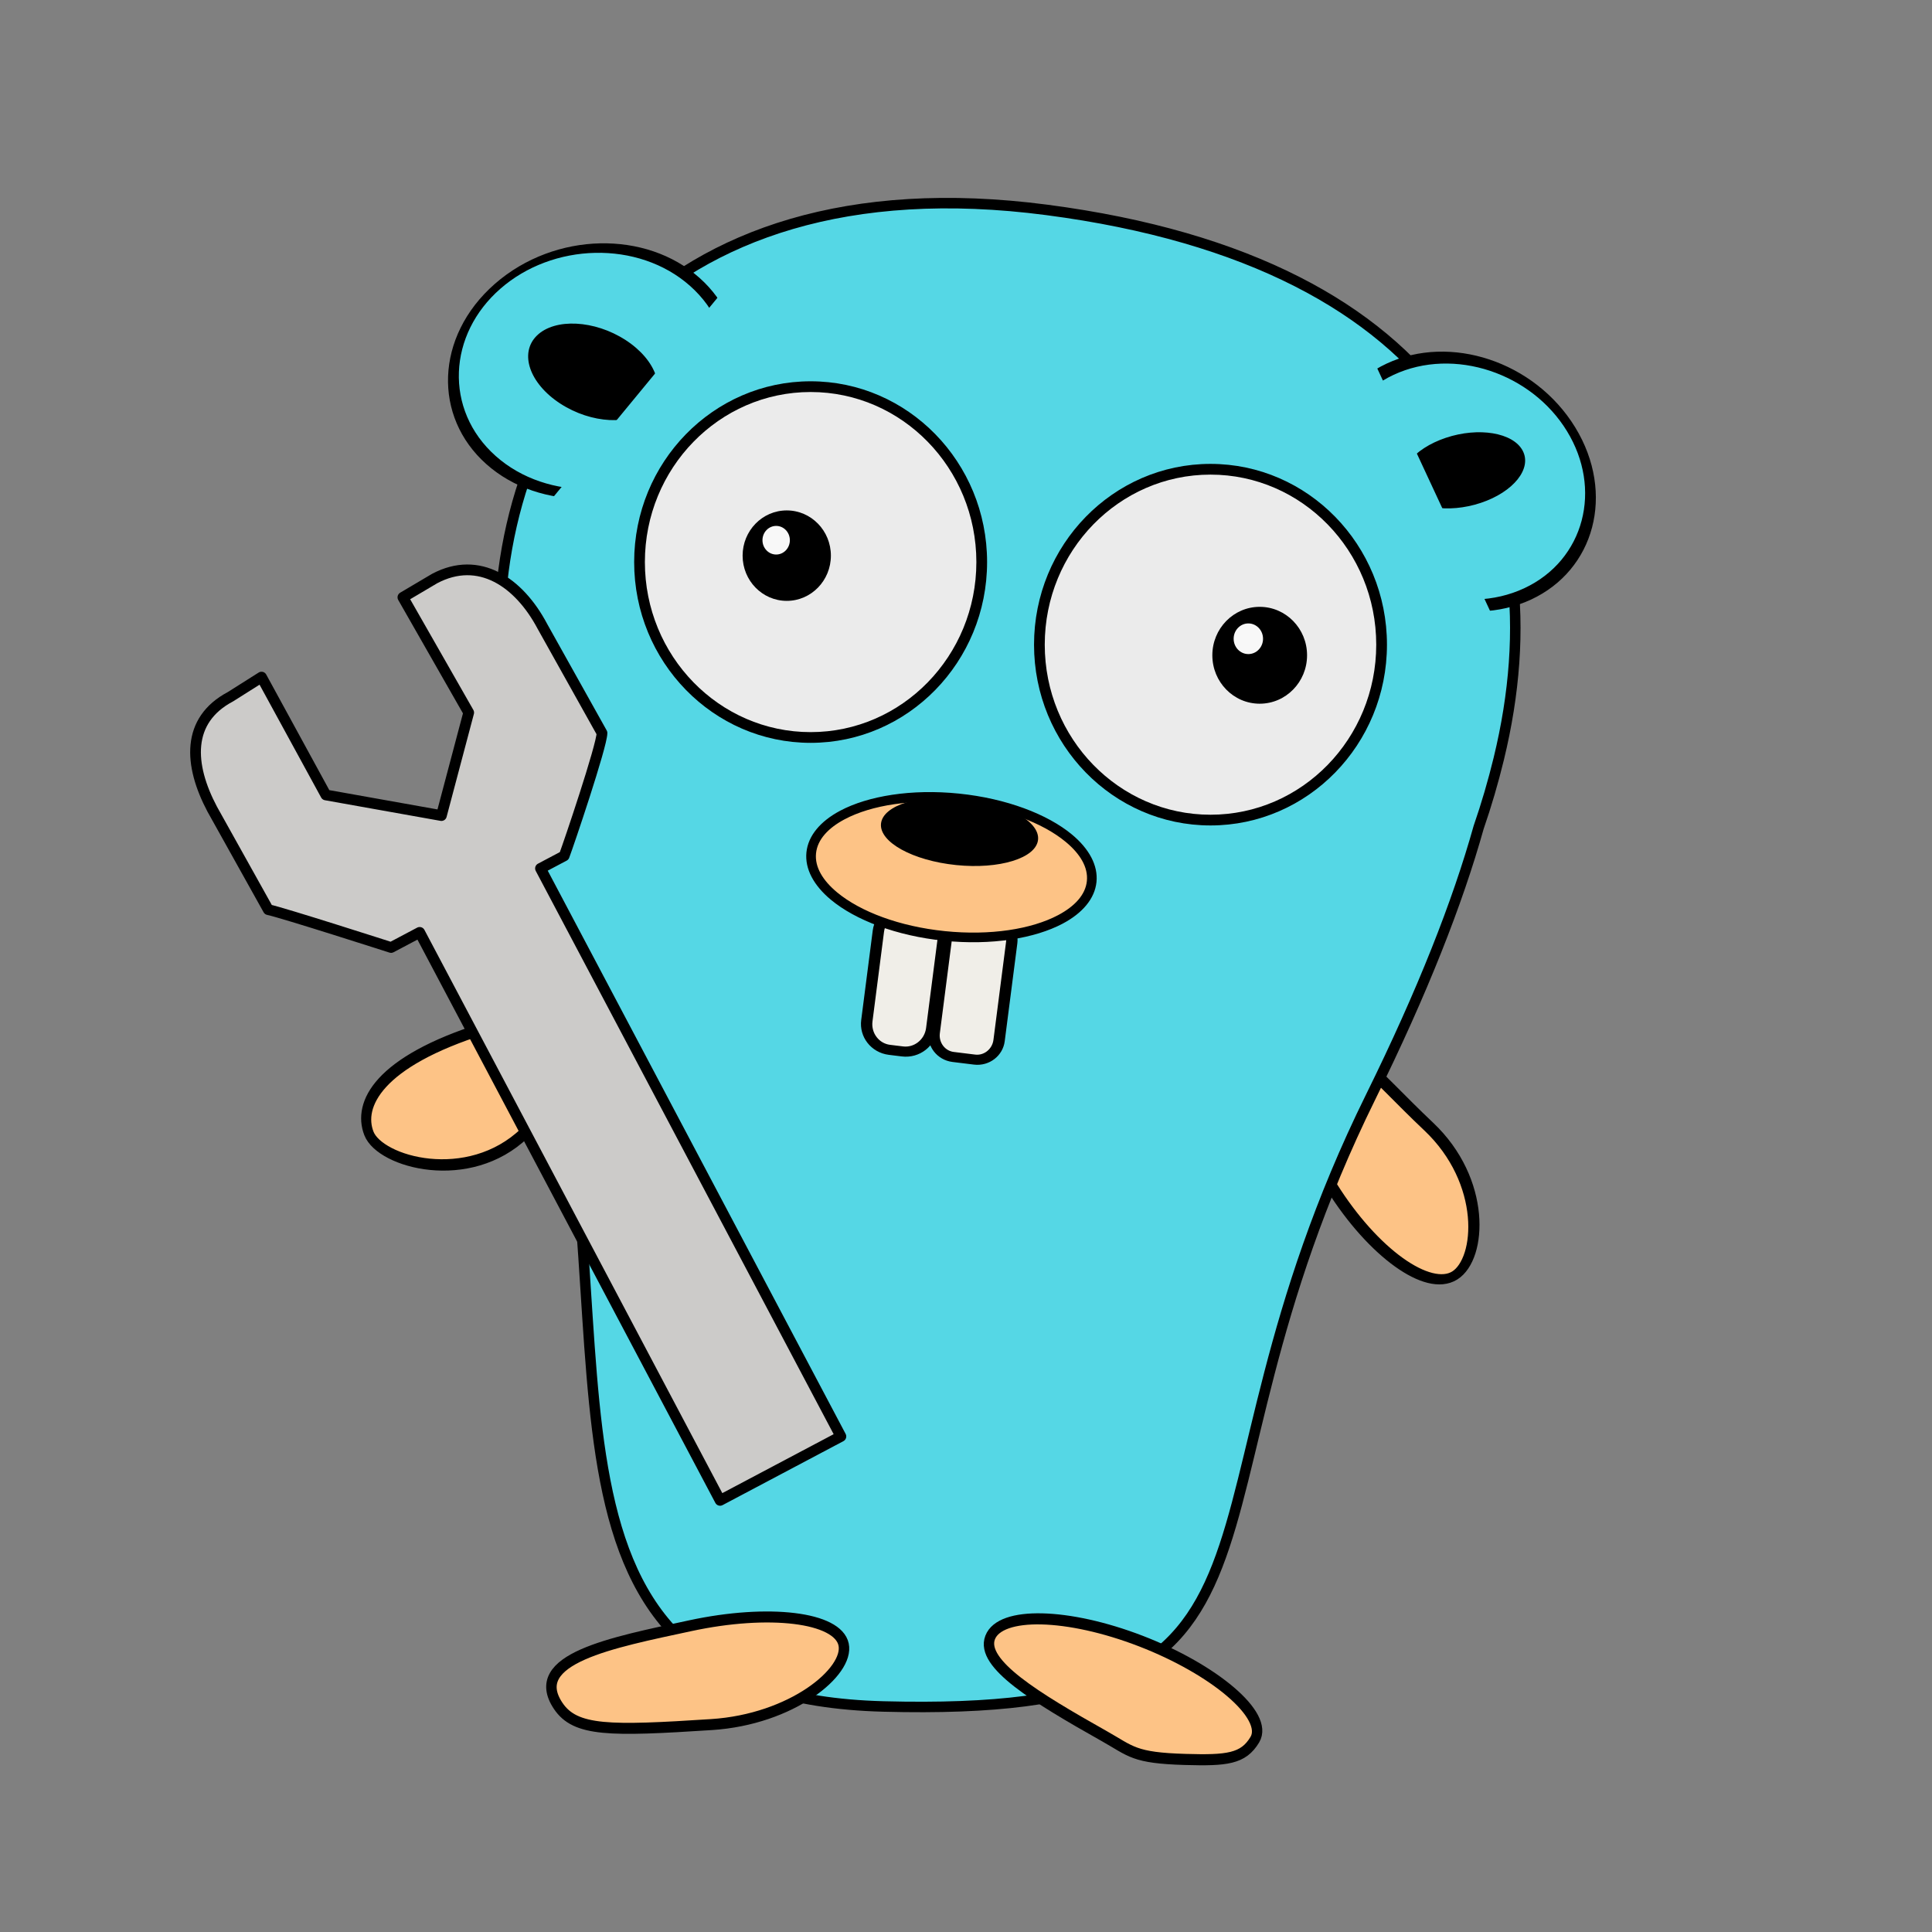 <?xml version="1.0" encoding="UTF-8" standalone="no"?>
<!DOCTYPE svg PUBLIC "-//W3C//DTD SVG 1.1//EN" "http://www.w3.org/Graphics/SVG/1.1/DTD/svg11.dtd">
<svg width="100%" height="100%" viewBox="0 0 901 901" version="1.1" xmlns="http://www.w3.org/2000/svg" xmlns:xlink="http://www.w3.org/1999/xlink" xml:space="preserve" xmlns:serif="http://www.serif.com/" style="fill-rule:evenodd;clip-rule:evenodd;stroke-linecap:round;stroke-linejoin:round;stroke-miterlimit:1.414;">
    <rect x="0" y="0" width="901" height="901" fill="#808080" stroke="none"/>
    <g transform="matrix(1,0,0,1,-250,-13)">
        <g id="GopherWithWrenchFrontal" transform="matrix(0.703,0,0,1.125,249.091,11.547)">
            <rect x="0" y="0" width="1280" height="800" style="fill:none;"/>
            <g>
                <g id="Hand---left" serif:id="Hand - left" transform="matrix(1.554,-0.378,0.712,1.143,-178.76,-56.874)">
                    <path d="M111.411,460.723C143.263,462.537 169.246,469.215 169.246,479.675C169.246,490.135 140.988,488.143 111.411,498.627C82.764,508.781 53.575,490.135 53.575,479.675C53.575,469.215 67.331,458.213 111.411,460.723Z" style="fill:rgb(253,195,134);stroke:black;stroke-width:3.91px;"/>
                </g>
                <g id="Hand---right" serif:id="Hand - right" transform="matrix(0.854,0.85,-1.692,0.664,1633.43,67.657)">
                    <path d="M111.41,460.723C111.411,460.723 111.411,460.723 111.411,460.723C143.225,454.108 169.246,469.215 169.246,479.675C169.246,490.135 143.331,498.627 111.411,498.627C79.49,498.627 53.575,490.135 53.575,479.675C53.575,469.215 80.358,467.18 111.41,460.723Z" style="fill:rgb(253,195,134);stroke:black;stroke-width:3.92px;"/>
                </g>
                <g id="Body" transform="matrix(1.422,0,0,0.889,7.001,41.6)">
                    <path d="M230.577,283.401C229.921,277.046 229.436,270.643 229.124,264.202C223.503,148.426 298.614,28.242 484.355,52.542C672.788,77.195 724.647,187.287 695.185,308.459C692.537,319.348 689.401,330.027 685.797,340.444C675.949,375.568 659.662,417.036 635.483,466.035C537.41,664.781 618.434,755.857 408.116,750.385C230.682,745.769 291.379,583.985 252.372,421.303C252.372,421.303 252.372,421.303 252.372,421.303C239.14,366.119 232.292,320.696 230.577,283.401Z" style="fill:rgb(85,215,229);stroke:black;stroke-width:4.89px;"/>
                </g>
                <g id="Ear---right" serif:id="Ear - right" transform="matrix(1.089,0.606,-1.076,1.168,170.971,-474.428)">
                    <g transform="matrix(1.67,0.373,-0.749,0.809,-77.967,-176.76)">
                        <ellipse cx="607.827" cy="99.999" rx="32.173" ry="44.137" style="fill:rgb(85,215,229);stroke:black;stroke-width:3.23px;"/>
                    </g>
                    <g transform="matrix(2.599,0.711,-0.88,0.777,989.732,-171.702)">
                        <ellipse cx="61.775" cy="328.279" rx="5.608" ry="21.9"/>
                    </g>
                    <g transform="matrix(1.29,0.423,-0.699,0.833,855.135,-44.365)">
                        <rect x="52.601" y="172.098" width="80.209" height="37.351" style="fill:rgb(85,215,229);"/>
                    </g>
                </g>
                <g id="Ear---left" serif:id="Ear - left" transform="matrix(1.561,-0.562,0.602,1.261,-364.723,260.613)">
                    <g transform="matrix(1.718,-0.314,0.591,0.912,-131.157,139.352)">
                        <ellipse cx="307.313" cy="77.558" rx="27.12" ry="42.944" style="fill:rgb(85,215,229);stroke:black;stroke-width:2.48px;"/>
                    </g>
                    <g transform="matrix(2.72,-0.653,0.749,0.879,28.671,-134.372)">
                        <ellipse cx="61.775" cy="328.279" rx="5.608" ry="21.9"/>
                    </g>
                    <g transform="matrix(1.157,-0.419,0.714,0.769,226.296,33.908)">
                        <rect x="52.601" y="172.098" width="80.209" height="37.351" style="fill:rgb(85,215,229);"/>
                    </g>
                </g>
                <g id="Nose-and-teeth" serif:id="Nose and teeth" transform="matrix(2.031,0.13,-0.185,1.127,-254.592,-180.357)">
                    <g transform="matrix(1,0.023,-0.023,1,35.528,-23.889)">
                        <path d="M472.608,463.531C472.608,459.115 469.425,455.531 465.504,455.531L458.477,455.531C454.556,455.531 451.373,459.115 451.373,463.531L451.373,499.66C451.373,504.076 454.556,507.66 458.477,507.66L465.504,507.66C469.425,507.66 472.608,504.076 472.608,499.66L472.608,463.531Z" style="fill:rgb(240,238,232);stroke:black;stroke-width:3.69px;"/>
                    </g>
                    <g transform="matrix(1,0.023,-0.023,1,13.326,-24.139)">
                        <path d="M472.608,465.078C472.608,459.809 468.809,455.531 464.13,455.531L459.851,455.531C455.172,455.531 451.373,459.809 451.373,465.078L451.373,498.113C451.373,503.382 455.172,507.66 459.851,507.66L464.13,507.66C468.809,507.66 472.608,503.382 472.608,498.113L472.608,465.078Z" style="fill:rgb(240,238,232);stroke:black;stroke-width:3.69px;"/>
                    </g>
                    <ellipse cx="475.5" cy="425.295" rx="45.801" ry="25.295" style="fill:rgb(253,195,134);"/>
                    <path d="M475.5,398.234C491.029,398.234 504.794,402.463 513.331,408.892C519.402,413.465 522.869,419.195 522.869,425.295C522.869,431.394 519.402,437.124 513.331,441.697C504.794,448.127 491.029,452.355 475.5,452.355C459.971,452.355 446.206,448.127 437.67,441.697C431.598,437.124 428.132,431.394 428.132,425.295C428.132,419.195 431.598,413.465 437.67,408.892C446.206,402.463 459.971,398.234 475.5,398.234ZM475.5,401.766C460.695,401.766 447.551,405.698 439.413,411.828C434.367,415.628 431.267,420.225 431.267,425.295C431.267,430.364 434.367,434.961 439.413,438.762C447.551,444.892 460.695,448.824 475.5,448.824C490.305,448.824 503.45,444.892 511.588,438.762C516.633,434.961 519.733,430.364 519.733,425.295C519.733,420.225 516.633,415.628 511.588,411.828C503.45,405.698 490.305,401.766 475.5,401.766Z"/>
                    <g transform="matrix(1.325,-9.15292e-17,8.26245e-18,1.271,-151.99,-130.693)">
                        <ellipse cx="474.659" cy="427.041" rx="19.357" ry="9.658"/>
                    </g>
                </g>
                <g id="Foot---right" serif:id="Foot - right" transform="matrix(1.518,0.366,-0.642,1.039,884.766,162.111)">
                    <path d="M111.411,460.723C143.331,460.723 171.171,469.351 169.246,479.675C167.705,487.939 161.708,490.713 145.7,495.873C125.831,502.277 123.998,500.303 111.411,498.627C111.411,498.627 111.411,498.627 111.41,498.627C79.855,494.426 53.575,490.135 53.575,479.675C53.575,469.215 79.49,460.723 111.411,460.723Z" style="fill:rgb(253,195,134);stroke:black;stroke-width:4.17px;"/>
                </g>
                <g id="Foot---left" serif:id="Foot - left" transform="matrix(1.637,-0.22,0.373,1.081,104.955,201.689)">
                    <path d="M111.411,460.723C143.331,460.723 169.246,469.215 169.246,479.675C169.246,490.135 142.927,503.05 111.411,498.627C71.406,493.013 58.086,490.429 53.575,479.675C45.292,459.931 79.49,460.723 111.411,460.723Z" style="fill:rgb(253,195,134);stroke:black;stroke-width:4.13px;"/>
                </g>
                <g id="Wrench" transform="matrix(1.422,0,0,0.889,0,0)">
                    <path d="M196.692,436.215L183.355,443.271C183.355,443.271 132.596,426.965 126.064,425.629L99.882,378.704C88.94,358.025 87.739,337.274 108.418,326.332L122.91,317.181L152.919,372.135L206.827,381.752L219.563,333.735L188.864,279.981L203.696,271.211C224.375,260.27 243.018,272.878 253.96,293.556L281.746,343.253C281.715,349.212 266.028,395.548 264.104,400.545L253.051,406.393L393.195,671.251L336.836,701.073L196.692,436.215Z" style="fill:rgb(204,203,201);stroke:black;stroke-width:5px;"/>
                </g>
                <g id="Eye---left" serif:id="Eye - left" transform="matrix(0.889,0,0,0.911,65.114,6.939)">
                    <g transform="matrix(1.422,0,0,0.889,-19.328,-0.144)">
                        <circle cx="388.491" cy="280.884" r="89.788" style="fill:rgb(235,235,235);"/>
                        <path d="M388.491,188.352C439.579,188.352 481.091,229.796 481.091,280.884C481.091,331.972 439.579,373.416 388.491,373.416C337.403,373.416 295.89,331.972 295.89,280.884C295.89,229.796 337.403,188.352 388.491,188.352ZM388.491,193.841C340.469,193.841 301.515,232.862 301.515,280.884C301.515,328.906 340.469,367.928 388.491,367.928C436.513,367.928 475.466,328.906 475.466,280.884C475.466,232.862 436.513,193.841 388.491,193.841Z"/>
                    </g>
                    <g transform="matrix(1,0,0,1,-54.41,-10.734)">
                        <g transform="matrix(2.236,0,0,1.397,-1309.73,-239.879)">
                            <circle cx="840.533" cy="355.942" r="14.73"/>
                        </g>
                        <g transform="matrix(0.306,0,0,0.195,323.289,193.062)">
                            <circle cx="779.461" cy="293.806" r="33.404" style="fill:rgb(248,248,248);"/>
                        </g>
                    </g>
                </g>
                <g id="Eye---right" serif:id="Eye - right" transform="matrix(0.889,0,0,0.911,132.35,27.949)">
                    <g transform="matrix(1.422,0,0,0.889,203.428,14.381)">
                        <circle cx="388.491" cy="280.884" r="89.788" style="fill:rgb(235,235,235);"/>
                        <path d="M388.491,188.352C439.579,188.352 481.091,229.796 481.091,280.884C481.091,331.972 439.579,373.416 388.491,373.416C337.403,373.416 295.89,331.972 295.89,280.884C295.89,229.796 337.403,188.352 388.491,188.352ZM388.491,193.841C340.469,193.841 301.515,232.862 301.515,280.884C301.515,328.906 340.469,367.928 388.491,367.928C436.513,367.928 475.466,328.906 475.466,280.884C475.466,232.862 436.513,193.841 388.491,193.841Z"/>
                    </g>
                    <g transform="matrix(1.073,0,0,1.071,181.29,-6.734)">
                        <g transform="matrix(2.236,0,0,1.397,-1309.73,-239.879)">
                            <circle cx="840.533" cy="355.942" r="14.73"/>
                        </g>
                        <g transform="matrix(0.306,0,0,0.195,323.289,193.062)">
                            <circle cx="779.461" cy="293.806" r="33.404" style="fill:rgb(248,248,248);"/>
                        </g>
                    </g>
                </g>
            </g>
        </g>
    </g>
</svg>
